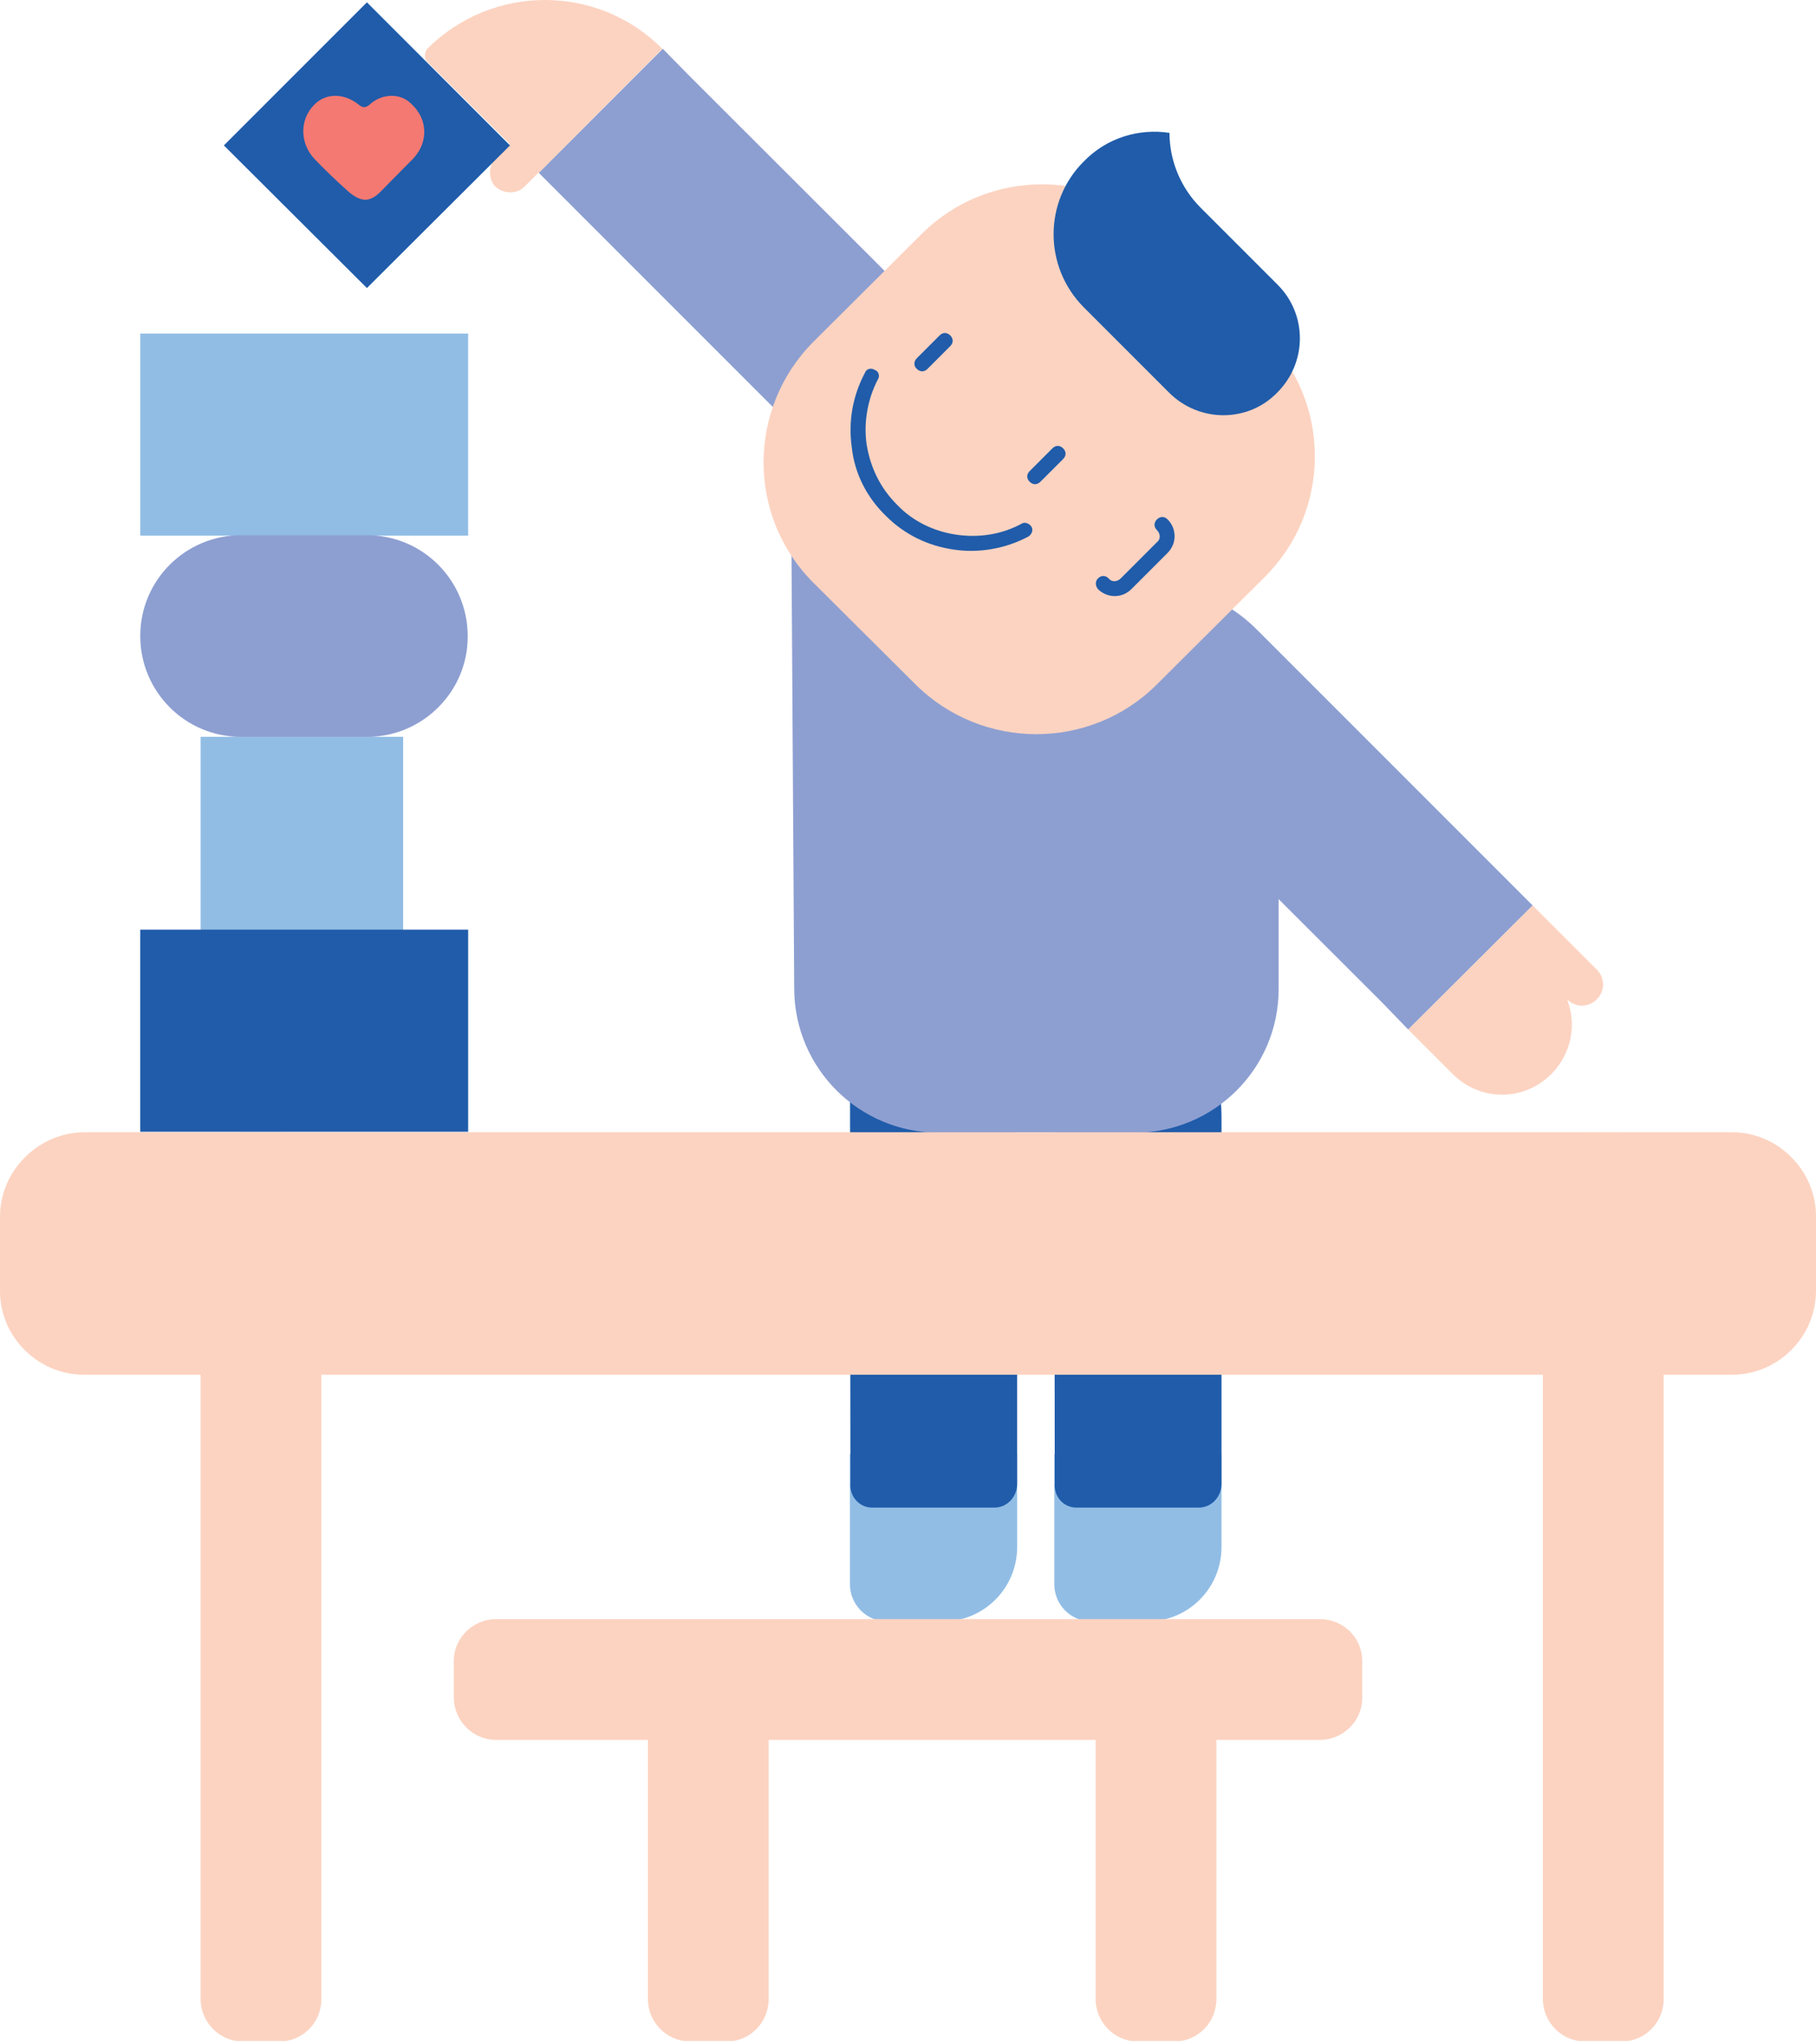 <svg width="391" height="440" viewBox="0 0 391 440" fill="none" xmlns="http://www.w3.org/2000/svg">
<g clip-path="url(#clip0)">
<path d="M227 313H263V333C263 341.837 255.837 349 247 349H235C230.582 349 227 345.418 227 341V313Z" fill="#91BDE5"/>
<path d="M183 313H219V333C219 341.837 211.837 349 203 349H191C186.582 349 183 345.418 183 341V313Z" fill="#91BDE5"/>
<path d="M187.775 324.5H214.13C216.804 324.5 219 322.2 219 319.4V240.3C219 222.3 204.963 207.7 187.87 207.7C185.196 207.7 183 210 183 212.8L183.095 316.5V319.3C182.905 322.2 185.101 324.5 187.775 324.5Z" fill="#205CAA"/>
<path d="M231.775 324.5H258.13C260.804 324.5 263 322.2 263 319.4V240.3C263 222.3 248.963 207.7 231.87 207.7H227L227.095 316.5V319.3C226.905 322.2 229.005 324.5 231.775 324.5Z" fill="#205CAA"/>
<path d="M142.7 10.5L116 37.2L175.5 96.7C188.2 109.4 208.9 109.4 221.7 96.7L225.3 93.1L148.3 16.2L142.7 10.5Z" fill="#8D9FD1"/>
<path d="M303.2 221.6L330 194.9L270.5 135.4C257.8 122.7 237.1 122.7 224.3 135.4L220.7 139L297.7 215.9L303.2 221.6Z" fill="#8D9FD1"/>
<path d="M202.1 243.8H244.3C261.4 243.8 275.3 230 275.3 212.9V154.3C275.3 137.2 261.4 123.4 244.3 123.4L170.2 84.6L171 212.9C171.1 230 185 243.8 202.1 243.8Z" fill="#8D9FD1"/>
<path d="M175.2 125.5L197.1 147.3C211.5 161.6 234.8 161.6 249.1 147.3L272.3 124.2C286.7 109.9 286.7 86.6 272.3 72.2L250.4 50.4C236 36.1 212.7 36.1 198.4 50.4L175.2 73.5C160.8 87.9 160.8 111.2 175.2 125.5Z" fill="#FCD3C1"/>
<path d="M221.7 103.7C222.4 104.4 223.3 104.4 224 103.7L228.9 98.8C229.6 98.1 229.6 97.2 228.9 96.5C228.2 95.8 227.3 95.8 226.6 96.5L221.7 101.4C221 102.1 221 103 221.7 103.7Z" fill="#205CAA"/>
<path d="M197.4 79.4C198.1 80.1 199 80.1 199.7 79.4L204.6 74.5C205.3 73.8 205.3 72.9 204.6 72.2C203.9 71.5 203 71.5 202.3 72.2L197.4 77.1C196.7 77.8 196.7 78.8 197.4 79.4Z" fill="#205CAA"/>
<path d="M190.7 111C194.8 115.1 199.8 117.5 205.4 118.3C210.8 119.1 216.5 118.1 221.4 115.5C222.2 115 222.5 114 222.1 113.4C221.6 112.6 220.6 112.3 220 112.7C215.8 115 210.9 115.8 206 115.1C201.1 114.4 196.5 112.2 193.1 108.6C189.5 105 187.4 100.6 186.6 95.7C185.9 91 186.8 85.9 189 81.7C189.5 80.9 189.2 79.9 188.3 79.6C187.5 79.1 186.5 79.4 186.2 80.3C183.6 85.2 182.6 90.7 183.4 96.3C184 101.9 186.6 107 190.7 111Z" fill="#205CAA"/>
<path d="M233.3 34.8C224.7 43.4 224.7 57.4 233.3 66.1L251.7 84.5C258.2 91 268.7 91 275 84.5C281.5 78 281.5 67.6 275 61.2L258.5 44.7C254.1 40.3 251.8 34.4 251.8 28.6C245.3 27.6 238.3 29.6 233.3 34.8Z" fill="#205CAA"/>
<path d="M236.4 126.8C238.4 128.8 241.6 128.8 243.6 126.8L251.4 119C253.4 117 253.4 113.8 251.4 111.8C250.7 111.1 249.8 111.1 249.1 111.8C248.4 112.5 248.4 113.4 249.1 114.1C249.9 114.9 249.9 116.1 249.1 116.7L241.3 124.5C240.5 125.3 239.3 125.3 238.7 124.5C238 123.8 237.1 123.8 236.4 124.5C235.7 125.2 235.9 126.2 236.4 126.8Z" fill="#205CAA"/>
<path d="M330 194.9L303.2 221.6L312.8 231.2C318.7 237.1 328.1 237.1 334 231.2C338.4 226.8 339.5 220.4 337.4 215.1C339.2 216.9 342 216.9 343.8 215.1C345.6 213.3 345.6 210.5 343.8 208.7L330 194.9Z" fill="#FCD3C1"/>
<path d="M92 10.5C106 -3.5 128.7 -3.5 142.6 10.5L116 37.2L92 13.3C91.3 12.6 91.3 11.3 92 10.5Z" fill="#FCD3C1"/>
<path d="M120.9 26C122.5 27.6 122.5 30.4 120.9 32.2L112.9 40.2C111.3 41.8 108.5 41.8 106.7 40.2C105.1 38.6 105.1 35.8 106.7 34L114.7 26C116.5 24.4 119.2 24.4 120.9 26Z" fill="#FCD3C1"/>
<path d="M109.8 31.3L79 0.5L48.2 31.3L79 62L109.8 31.3Z" fill="#205CAA"/>
<path d="M86.8 158.6H43.2V202.1H86.8V158.6Z" fill="#91BDE5"/>
<path d="M100.8 71.8H30.2V115.3H100.8V71.8Z" fill="#91BDE5"/>
<path d="M100.8 200.1H30.2V243.6H100.8V200.1Z" fill="#205CAA"/>
<path d="M79.1 158.6H51.9C39.8 158.6 30.2 148.8 30.2 136.9C30.2 124.8 40 115.2 51.9 115.2H79C91.1 115.2 100.7 125 100.7 136.9C100.8 148.8 91 158.6 79.1 158.6Z" fill="#8D9FD1"/>
<path d="M88.9 34.2C87.1 36 81.8 41.4 81.8 41.4C81 42.2 79.8 43 78.7 43C77.5 43 76.3 42.3 75.2 41.4C72.5 39 70 36.6 67.7 34.2C64.6 30.9 64.4 25.8 67.7 22.5C70.3 19.9 74.2 20.1 77.2 22.5C78 23.2 78.7 23.3 79.6 22.5C82.2 20.1 86.3 19.9 88.7 22.5C92.3 25.9 92.1 30.9 88.9 34.2Z" fill="#F37972"/>
<path d="M18.1 295.9H372.9C382.8 295.9 391 287.8 391 277.8V261.8C391 251.9 382.8 243.7 372.9 243.7H18.1C8.2 243.8 0 252 0 261.9V277.9C0 287.8 8.2 295.9 18.1 295.9Z" fill="#FCD3C1"/>
<path d="M106.8 374.5H284.2C289.2 374.5 293.3 370.4 293.3 365.5V357.5C293.3 352.5 289.2 348.5 284.2 348.5H106.8C101.8 348.5 97.7 352.6 97.7 357.5V365.5C97.8 370.4 101.8 374.5 106.8 374.5Z" fill="#FCD3C1"/>
<path d="M43.2 252.9V430.3C43.2 435.3 47.3 439.4 52.2 439.4H60.2C65.2 439.4 69.2 435.3 69.2 430.3V252.9C69.2 247.9 65.1 243.8 60.2 243.8H52.2C47.3 243.8 43.2 247.9 43.2 252.9Z" fill="#FCD3C1"/>
<path d="M332.2 252.9V430.3C332.2 435.3 336.3 439.4 341.2 439.4H349.2C354.2 439.4 358.2 435.3 358.2 430.3V252.9C358.2 247.9 354.1 243.8 349.2 243.8H341.2C336.2 243.8 332.2 247.9 332.2 252.9Z" fill="#FCD3C1"/>
<path d="M235.9 362.9V430.3C235.9 435.3 240 439.4 244.9 439.4H252.9C257.9 439.4 261.9 435.3 261.9 430.3V362.9C261.9 357.9 257.8 353.8 252.9 353.8H244.9C239.9 353.8 235.9 357.9 235.9 362.9Z" fill="#FCD3C1"/>
<path d="M139.5 362.9V430.3C139.5 435.3 143.6 439.4 148.5 439.4H156.5C161.5 439.4 165.5 435.3 165.5 430.3V362.9C165.5 357.9 161.4 353.8 156.5 353.8H148.5C143.6 353.8 139.5 357.9 139.5 362.9Z" fill="#FCD3C1"/>
</g>
<defs>
<clipPath id="clip0">
<rect width="391" height="439.3" fill="white"/>
</clipPath>
</defs>
</svg>
